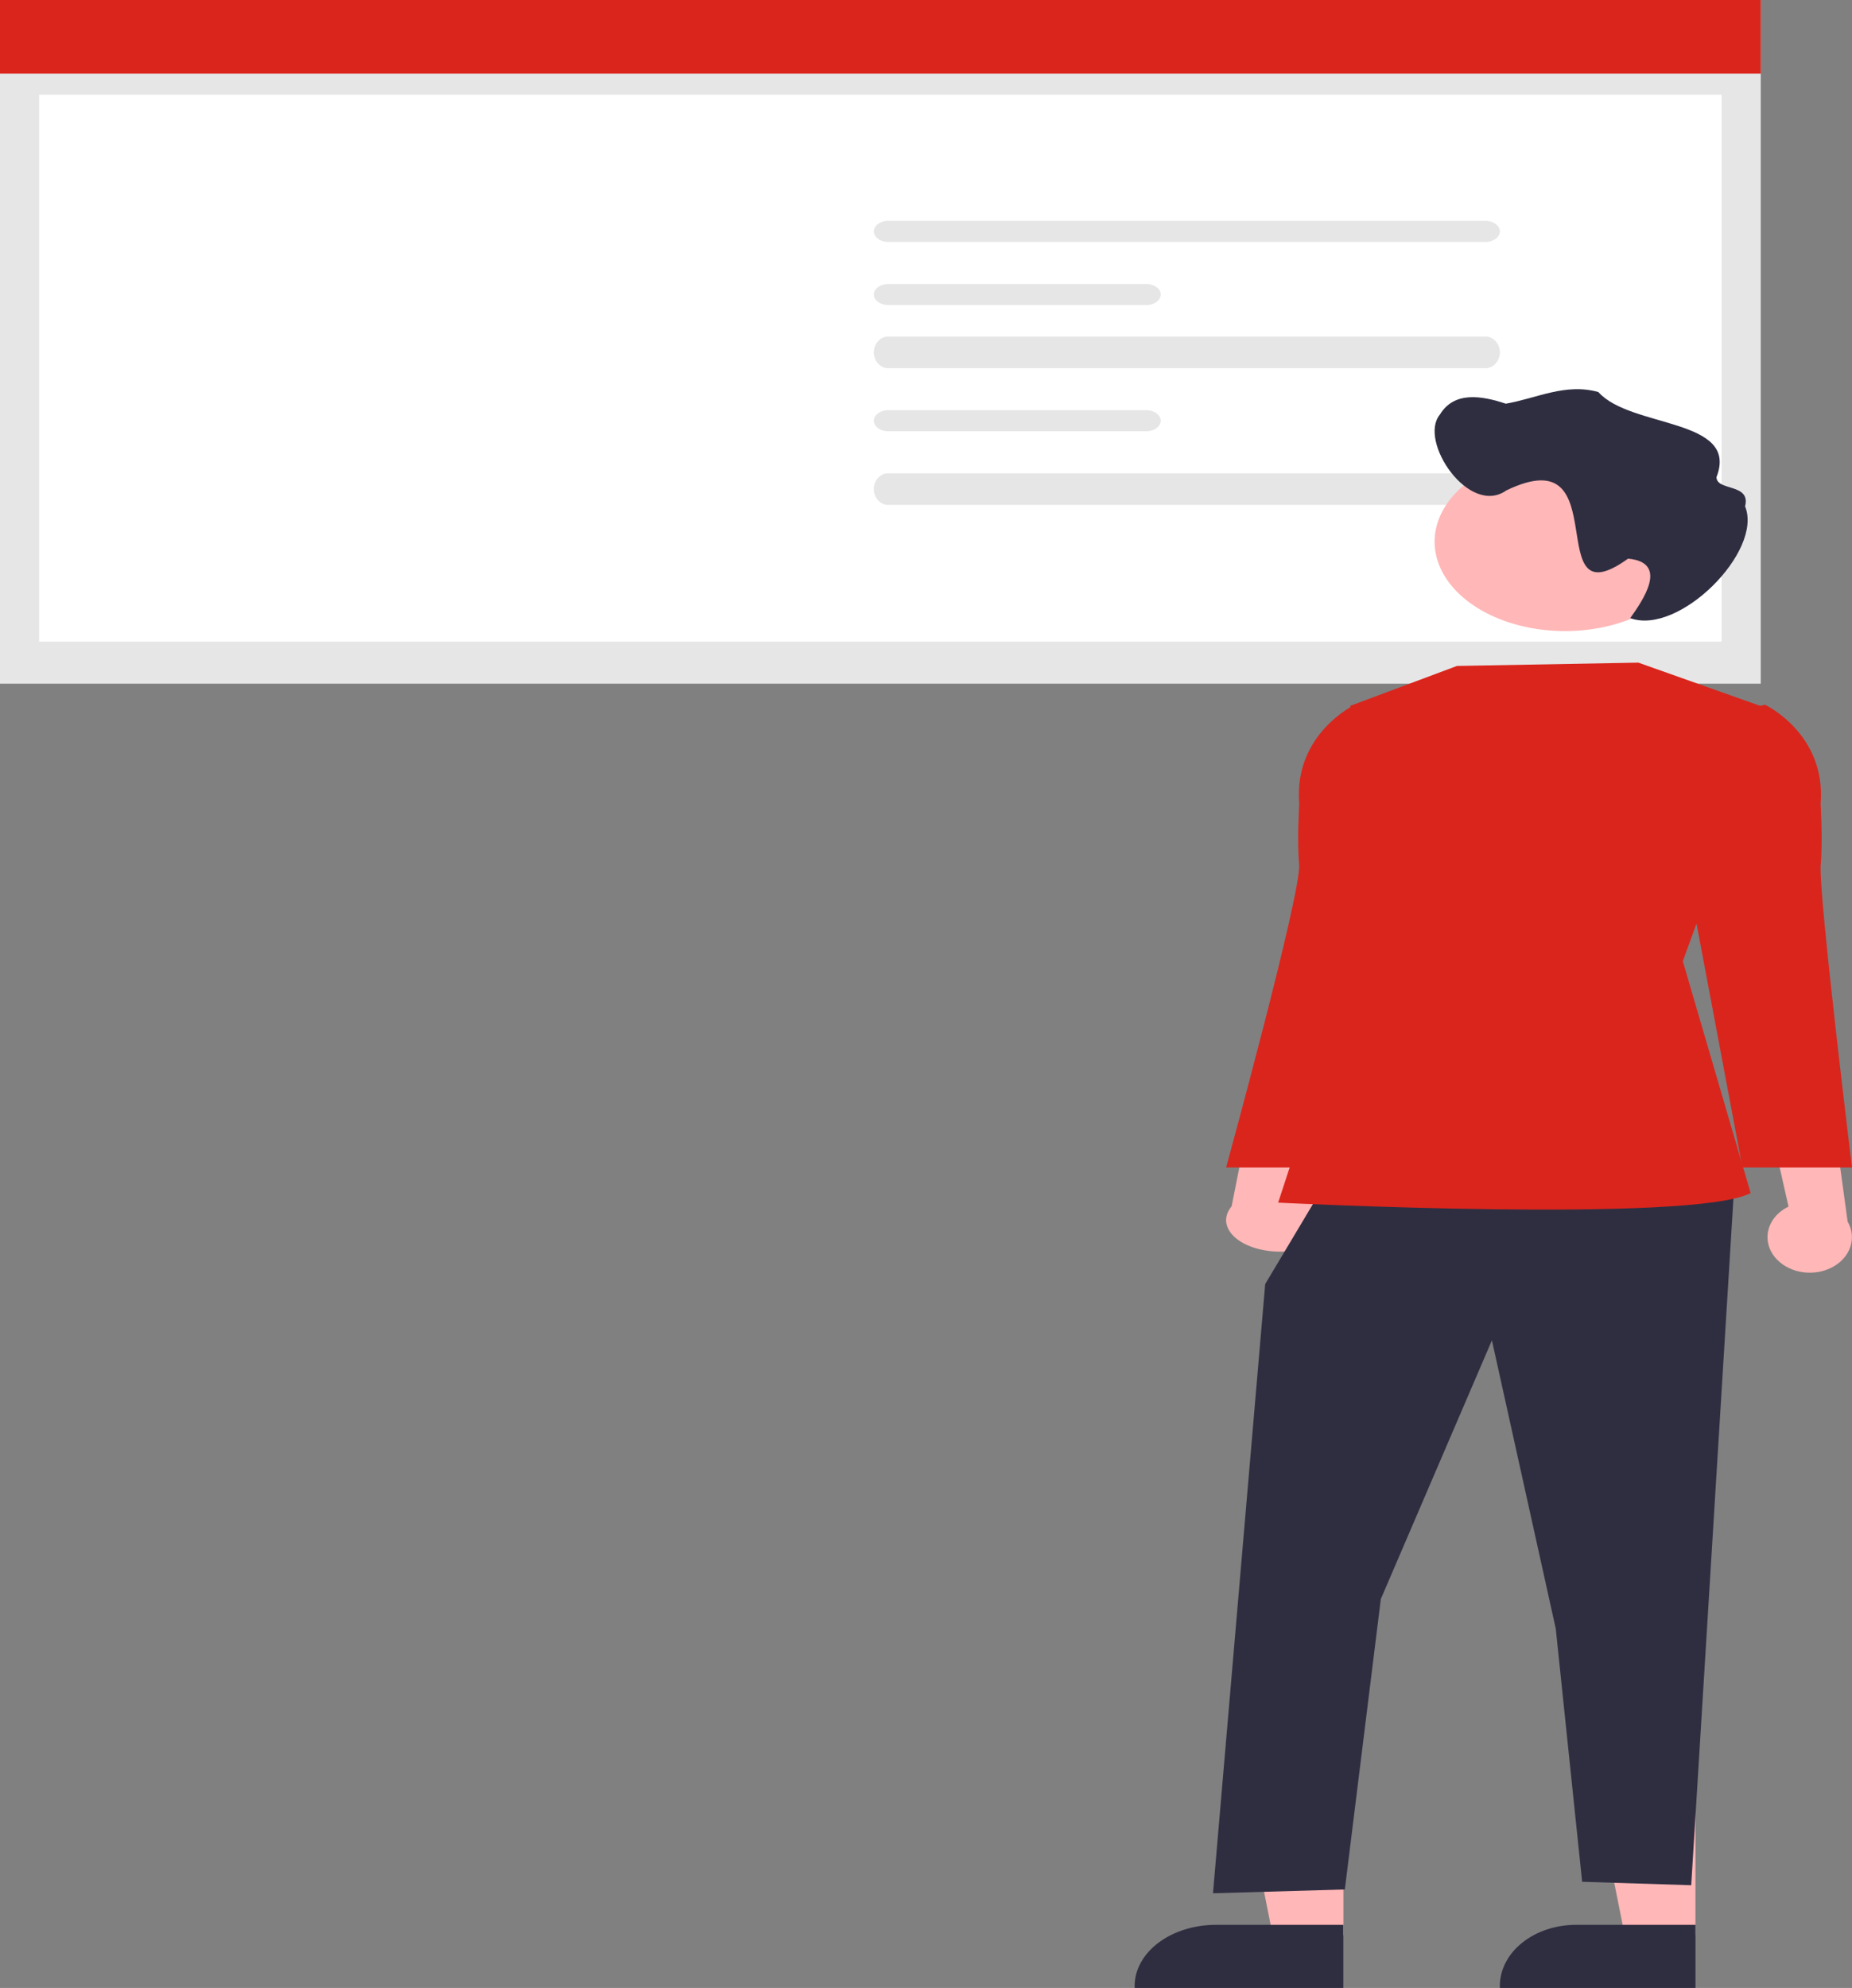 <svg width="164" height="176" viewBox="0 0 164 176" fill="none" xmlns="http://www.w3.org/2000/svg">
<rect x="0" y="0" width="164" height="176" fill="#808080" stroke="none"/>
<path d="M157.387 111.541C157.038 111.191 156.784 110.781 156.643 110.34C156.503 109.899 156.479 109.437 156.573 108.987C156.668 108.537 156.879 108.111 157.19 107.737C157.502 107.363 157.908 107.051 158.378 106.823L155.91 95.915L162.24 98.135L163.613 108.153C164.016 108.843 164.103 109.634 163.859 110.375C163.615 111.116 163.056 111.756 162.289 112.174C161.521 112.591 160.598 112.758 159.695 112.641C158.791 112.524 157.97 112.133 157.387 111.541V111.541Z" fill="#FFB7B7"/>
<path d="M155.919 0H0V60.529H155.919V0Z" fill="#E6E6E6"/>
<path d="M155.919 0H0V6.519H155.919V0Z" fill="#DA251C"/>
<path d="M152.454 8.381H3.465V56.804H152.454V8.381Z" fill="white"/>
<path d="M78.507 19.555C78.195 19.585 77.908 19.696 77.701 19.868C77.493 20.039 77.379 20.259 77.379 20.487C77.379 20.714 77.493 20.934 77.701 21.106C77.908 21.277 78.195 21.388 78.507 21.418H131.689C132.001 21.388 132.287 21.277 132.495 21.106C132.702 20.934 132.817 20.714 132.817 20.487C132.817 20.259 132.702 20.039 132.495 19.868C132.287 19.696 132.001 19.585 131.689 19.555H78.507Z" fill="#E6E6E6"/>
<path d="M78.507 41.904C78.195 41.95 77.908 42.116 77.701 42.373C77.493 42.63 77.379 42.96 77.379 43.301C77.379 43.643 77.493 43.973 77.701 44.23C77.908 44.487 78.195 44.653 78.507 44.698H131.689C132.001 44.653 132.287 44.487 132.495 44.23C132.702 43.973 132.817 43.643 132.817 43.301C132.817 42.96 132.702 42.63 132.495 42.373C132.287 42.116 132.001 41.95 131.689 41.904H78.507Z" fill="#E6E6E6"/>
<path d="M78.519 25.143C78.204 25.173 77.914 25.284 77.704 25.455C77.495 25.627 77.379 25.846 77.379 26.074C77.379 26.302 77.495 26.522 77.704 26.693C77.914 26.865 78.204 26.976 78.519 27.006H101.648C101.963 26.976 102.253 26.865 102.463 26.693C102.672 26.522 102.788 26.302 102.788 26.074C102.788 25.846 102.672 25.627 102.463 25.455C102.253 25.284 101.963 25.173 101.648 25.143H78.519Z" fill="#E6E6E6"/>
<path d="M78.507 29.799C78.195 29.844 77.908 30.01 77.701 30.267C77.493 30.524 77.379 30.854 77.379 31.196C77.379 31.538 77.493 31.867 77.701 32.124C77.908 32.381 78.195 32.548 78.507 32.593H131.689C132.001 32.548 132.287 32.381 132.495 32.124C132.702 31.867 132.817 31.538 132.817 31.196C132.817 30.854 132.702 30.524 132.495 30.267C132.287 30.01 132.001 29.844 131.689 29.799H78.507Z" fill="#E6E6E6"/>
<path d="M78.519 36.318C78.204 36.348 77.914 36.459 77.704 36.63C77.495 36.801 77.379 37.021 77.379 37.249C77.379 37.477 77.495 37.697 77.704 37.868C77.914 38.039 78.204 38.15 78.519 38.18H101.648C101.963 38.15 102.253 38.039 102.463 37.868C102.672 37.697 102.788 37.477 102.788 37.249C102.788 37.021 102.672 36.801 102.463 36.63C102.253 36.459 101.963 36.348 101.648 36.318H78.519Z" fill="#E6E6E6"/>
<path d="M117.07 109.805C117.519 109.494 117.845 109.13 118.026 108.737C118.207 108.345 118.237 107.935 118.116 107.535C117.994 107.135 117.724 106.756 117.323 106.423C116.922 106.091 116.401 105.814 115.796 105.611L118.969 95.915L110.83 97.888L109.065 106.793C108.547 107.407 108.435 108.11 108.749 108.768C109.063 109.427 109.781 109.996 110.768 110.367C111.755 110.739 112.941 110.886 114.103 110.783C115.264 110.679 116.32 110.331 117.07 109.805V109.805Z" fill="#FFB7B7"/>
<path d="M150.137 171.344L143.876 171.344L140.898 156.444L150.138 156.445L150.137 171.344Z" fill="#FFB7B7"/>
<path d="M150.14 176L132.816 175.999V175.824C132.817 174.388 133.527 173.012 134.792 171.998C136.056 170.983 137.771 170.413 139.559 170.413H139.56L150.141 170.413L150.14 176Z" fill="#2F2E41"/>
<path d="M118.965 171.344L112.705 171.344L109.727 156.444L118.966 156.445L118.965 171.344Z" fill="#FFB7B7"/>
<path d="M118.956 176L100.477 175.999V175.824C100.477 174.388 101.235 173.012 102.583 171.998C103.932 170.983 105.762 170.413 107.669 170.413H107.67L118.956 170.413L118.956 176Z" fill="#2F2E41"/>
<path d="M117.64 104.296L112.037 113.681L107.414 167.619L119.089 167.28L122.277 141.567L132.113 118.666L137.768 144.197L140.103 166.601L149.762 166.905L153.612 104.296H117.64Z" fill="#2F2E41"/>
<path d="M145.084 58.666L129.017 58.959L119.584 62.486L119.067 88.508L113.184 106.474C113.184 106.474 149.941 108.317 155.023 105.625L149.017 85.1L157.072 62.919L145.084 58.666Z" fill="#DA251C"/>
<path d="M121.694 62.803L119.978 62.392C119.978 62.392 114.533 64.961 115.051 71.173C115.051 71.173 114.847 74.388 115.042 76.527C115.265 78.981 108.574 103.365 108.574 103.365H118.276L122.434 81.283L121.694 62.803Z" fill="#DA251C"/>
<path d="M154.576 62.803L156.293 62.392C156.293 62.392 161.737 64.961 161.219 71.173C161.219 71.173 161.423 74.388 161.228 76.527C161.005 78.981 164 103.365 164 103.365H154.298L150.141 81.283L154.576 62.803Z" fill="#DA251C"/>
<path d="M150.138 47.958C150.138 49.523 149.461 51.054 148.192 52.355C146.923 53.657 145.119 54.672 143.008 55.271C140.898 55.87 138.576 56.026 136.335 55.721C134.095 55.416 132.037 54.662 130.422 53.555C128.807 52.448 127.707 51.038 127.261 49.502C126.815 47.967 127.044 46.375 127.918 44.929C128.792 43.482 130.273 42.246 132.172 41.377C134.071 40.507 136.304 40.042 138.589 40.042V40.042C140.102 40.04 141.6 40.242 143 40.636C144.399 41.03 145.671 41.61 146.743 42.341C147.816 43.072 148.668 43.941 149.25 44.898C149.833 45.855 150.134 46.882 150.138 47.918C150.138 47.931 150.138 47.945 150.138 47.958Z" fill="#FFB7B7"/>
<path d="M127.502 36.712C128.764 34.615 131.207 35.029 133.344 35.74C136.05 35.277 138.623 33.889 141.539 34.709C144.41 37.936 154.052 36.987 152.001 42.24C151.998 43.499 155.067 42.766 154.531 44.828C156.157 48.795 148.663 56.309 144.362 54.726C145.425 53.22 147.856 49.799 144.17 49.459C136.24 55.159 143.352 38.606 133.389 43.42C130.09 45.752 125.573 39.045 127.502 36.712Z" fill="#2F2E41"/>
</svg>

